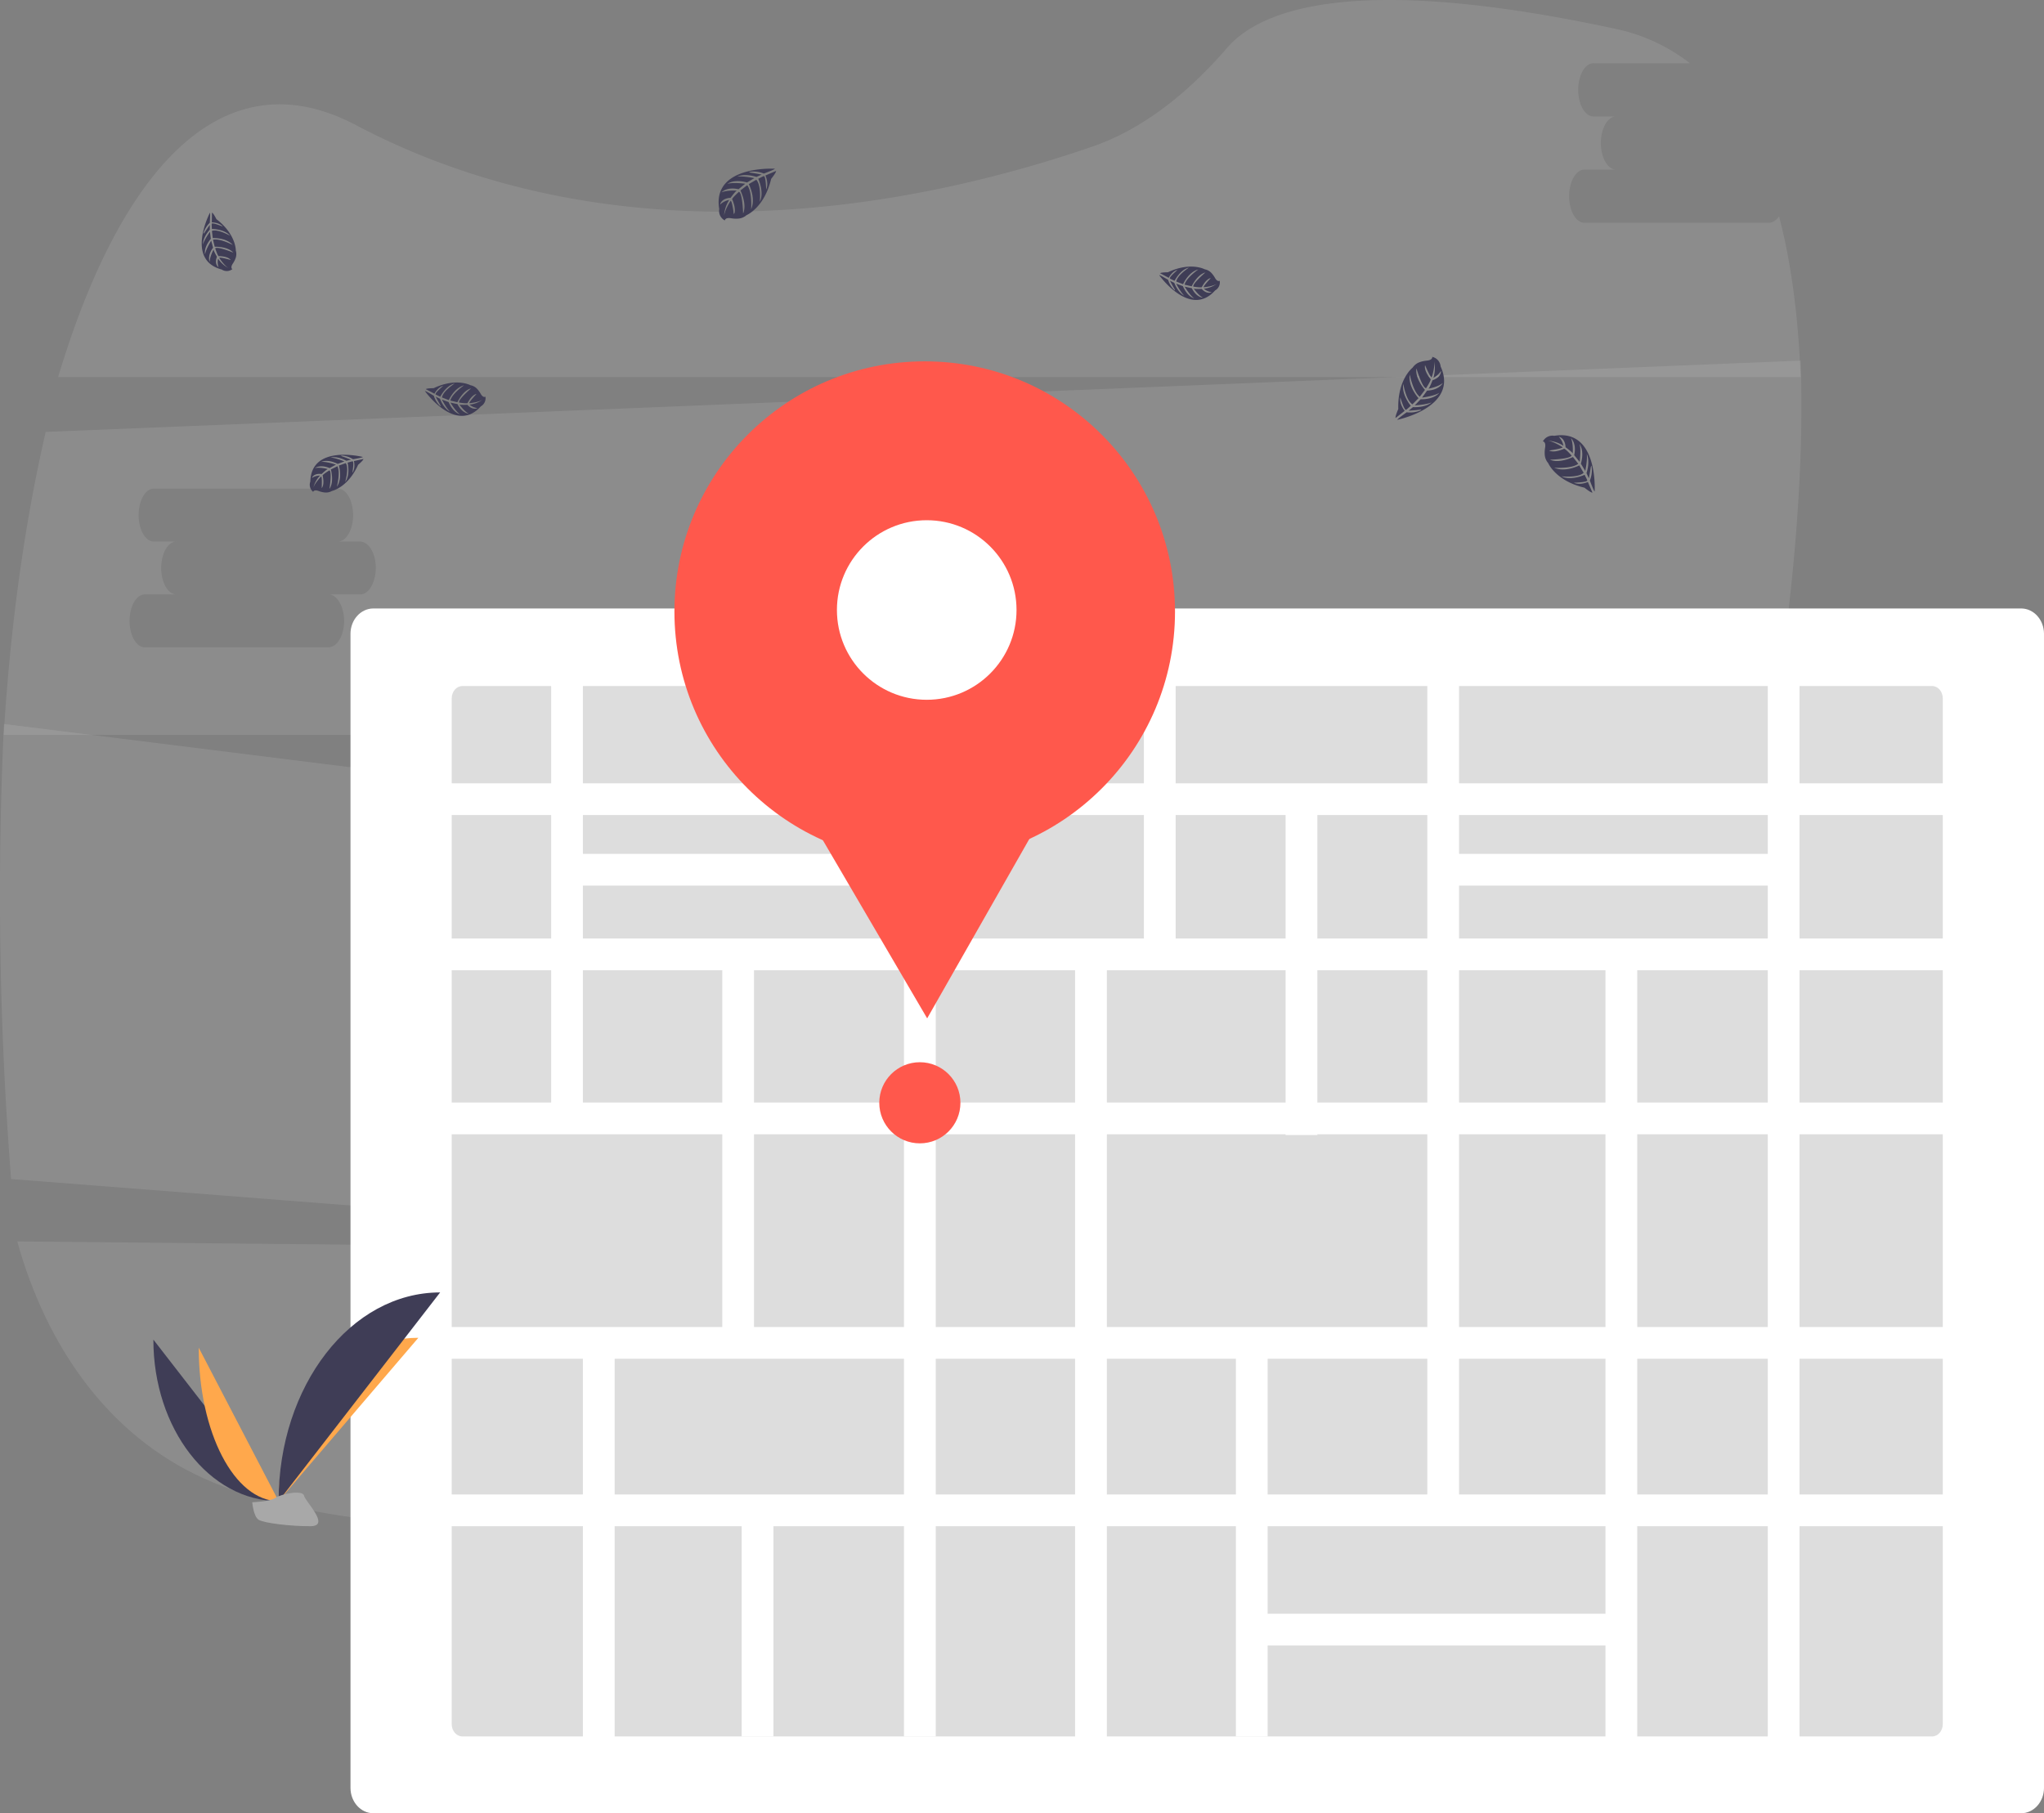 <svg xmlns="http://www.w3.org/2000/svg" width="1105.615" height="981.038" viewBox="0 0 1105.615 981.038">
  <rect x="0" y="0" width="1105.615" height="981.038" fill="#808080" stroke="none"/>
  <g id="Group_862" data-name="Group 862" transform="translate(1464.838 -2509.877)">
    <g id="Group_10" data-name="Group 10" transform="translate(-1464.838 2509.877)">
      <g id="Group_6" data-name="Group 6" transform="translate(0 0)">
        <path id="Path_21" data-name="Path 21" d="M56.67,492.56C72.307,548.739,105.416,597.3,157.748,620.834c108.75,48.92,354.019,23.69,537.059-5.275,94.635-14.976,177.9-56.292,238.354-114.49Z" transform="translate(-47.328 179.105)" fill="#fff" opacity="0.1"/>
        <path id="Path_22" data-name="Path 22" d="M1010.345,194.663H910.919c-3.017.175-5.848-2.528-7.387-7.051a23.893,23.893,0,0,1,0-14.669c1.538-4.523,4.37-7.226,7.387-7.051H928.1c-3.017.175-5.849-2.528-7.387-7.051a23.893,23.893,0,0,1,0-14.669c1.538-4.523,4.37-7.226,7.387-7.051H915.827c-3.017.175-5.849-2.528-7.387-7.051a23.893,23.893,0,0,1,0-14.669c1.538-4.523,4.37-7.226,7.387-7.051h51.9a98.547,98.547,0,0,0-40.532-18.675c-141.451-30.427-191.979-10.3-209.8,10.343-22.028,25.533-46.523,44.315-72.736,53.369-87.31,30.149-250.591,66.428-398.584-11.616-73.554-38.684-128.221,26.822-160.99,136.37h942.532c-1.234-31.84-4.917-61.242-11.675-86.974C1014.364,193.433,1012.386,194.67,1010.345,194.663Z" transform="translate(-53.634 -74.129)" fill="#fff" opacity="0.1"/>
        <path id="Path_23" data-name="Path 23" d="M651.392,417.288l-1.3-.177-13.531-1.7L506.835,399.254l-14.006-1.759L286.271,371.7l-57.892-7.2-9.163-1.134-8.136-1.015L46.8,341.85a1978.647,1978.647,0,0,0,3.86,246.179l138.21,10.765,10.947.879,1.939.136,65.561,5.118,3.526.254,7.554.587,66.109,5.159,9.072.723,31.613,2.4h.591l4.645.372,15.822,1.231h0l13.883,1.074,26.443,2.051h.564l2.353.177,2.5.2h.55l42.142,3.283,11.811.938H507l5.681.449h1.481l5.007.39,15.249,1.219h0l5.738.43,7.351.567h.275l10.1.8,29.211,2.285,8.039.609h.882l38.944,3.029,22.609,1.759,28.206,2.579,4.513.351,7.289.567,26.5,2.073,199.867,15.64c24.207-59.249,44.622-125.6,60.669-197.184ZM275.6,554.057c-2.1.01-4.13-1.655-5.721-4.69h0a22.261,22.261,0,0,1-1.816-4.875,36.5,36.5,0,0,1,.361-18.758,22.8,22.8,0,0,1,.96-2.521c1.643-3.672,3.882-5.728,6.215-5.706h17.188c-3.042.3-5.913-3.125-7.474-8.919a38.374,38.374,0,0,1,0-18.816c1.562-5.795,4.432-9.221,7.474-8.92H280.464a3.608,3.608,0,0,1-.8,0c-4.552-.49-8.062-9.067-7.841-19.157s4.091-17.871,8.642-17.38h99.445c3.1-.553,6.082,2.8,7.71,8.684a38.234,38.234,0,0,1,0,19.169c-1.628,5.881-4.607,9.237-7.71,8.684h12.34c3.047-.318,5.925,3.1,7.492,8.906a38.369,38.369,0,0,1,0,18.844c-1.566,5.8-4.445,9.223-7.492,8.905H375.06c3.041-.309,5.913,3.111,7.475,8.9a38.331,38.331,0,0,1,0,18.81c-1.562,5.792-4.434,9.212-7.475,8.9Z" transform="translate(-44.661 49.868)" fill="#fff" opacity="0.1"/>
        <path id="Path_24" data-name="Path 24" d="M1019.194,207.74,336.145,235.507l-75.074,3.053-191.1,7.733c-11.531,49.664-19.2,105.773-22.729,163.924h955.323c6.226-34.089,10.837-69.007,13.786-104.4C1019.194,271.57,1020.343,238.525,1019.194,207.74ZM239.932,334.224H222.818c4.631-.144,8.459,6.247,8.564,14.3v.87c-.192,4.517-1.6,8.609-3.8,11.036a6.432,6.432,0,0,1-4.744,2.412H123.815c-3,.174-5.824-2.515-7.356-7.013a23.738,23.738,0,0,1,0-14.591c1.532-4.5,4.352-7.187,7.356-7.014h17.113c-3,.174-5.825-2.515-7.357-7.013a23.737,23.737,0,0,1,0-14.591c1.532-4.5,4.352-7.187,7.357-7.013H128.712c-3,.174-5.825-2.515-7.357-7.013a23.737,23.737,0,0,1,0-14.591c1.532-4.5,4.352-7.187,7.357-7.013h99.022c3-.174,5.825,2.515,7.357,7.013a23.737,23.737,0,0,1,0,14.591c-1.532,4.5-4.352,7.188-7.357,7.013h12.224a6.058,6.058,0,0,1,4.063,1.745c2.732,2.4,4.469,7.24,4.5,12.562-.106,8.056-3.932,14.452-8.565,14.317Z" transform="translate(-45.234 -12.618)" fill="#fff" opacity="0.1"/>
      </g>
      <path id="Path_132" data-name="Path 132" d="M458.77,214.372s16.631,23.515,30.236,8.245a4.97,4.97,0,0,0,2.473-5.236s-1.2.9-2.614-1.649a13.584,13.584,0,0,0-1.838-2.531,6.513,6.513,0,0,0-3.619-2h0s-7.66-4.213-19.937,1.592c0,0-3.7,0-4.222.527L463.9,215.8s1.7-3.488,4.782-4.287c0,0-4.807,4.057-4.125,4.691.14.124,2.523,1.2,2.523,1.2s2.976-6.036,7.784-7.132c0,0-6.373,4.065-6.875,7.552l3.686,1.418s2.831-6.538,8.245-7.99c0,0-6.514,4.477-7.421,8.246l3.818.907s2.886-6.324,7.42-7.5c0,0-7,5.937-6.514,7.652,0,0,3.554.619,4.576.324,0,0,2.177-4.486,4.865-4.947,0,0-4.263,4.46-3.859,5,0,0,4.84-.429,7.182-1.946a14.711,14.711,0,0,1-7.083,2.7,8.121,8.121,0,0,0,4.254,1.888s-2.473,1.456-5.426-1.8c0,0-3.793.181-4.312-.162,0,0,2.473,3.619,5,4.947,0,0-3.559-.124-6.027-5.154l-3.859-.824s2.977,4.947,5.17,6.316c0,0-3.611-.684-6.126-6.6l-3.64-1.352s2.243,4.469,4.354,6.506c0,0-3.208-1.36-5.376-6.934l-2.35-1.146s1.69,3.235,2.265,4.125.371,1.113.371,1.113a12.431,12.431,0,0,1-3.619-5.714S458.956,214.073,458.77,214.372Z" transform="translate(-228.916 -2.774)" fill="#3f3d56"/>
      <path id="Path_132-2" data-name="Path 132" d="M458.77,214.372s16.631,23.515,30.236,8.245a4.97,4.97,0,0,0,2.473-5.236s-1.2.9-2.614-1.649a13.584,13.584,0,0,0-1.838-2.531,6.513,6.513,0,0,0-3.619-2h0s-7.66-4.213-19.937,1.592c0,0-3.7,0-4.222.527L463.9,215.8s1.7-3.488,4.782-4.287c0,0-4.807,4.057-4.125,4.691.14.124,2.523,1.2,2.523,1.2s2.976-6.036,7.784-7.132c0,0-6.373,4.065-6.875,7.552l3.686,1.418s2.831-6.538,8.245-7.99c0,0-6.514,4.477-7.421,8.246l3.818.907s2.886-6.324,7.42-7.5c0,0-7,5.937-6.514,7.652,0,0,3.554.619,4.576.324,0,0,2.177-4.486,4.865-4.947,0,0-4.263,4.46-3.859,5,0,0,4.84-.429,7.182-1.946a14.711,14.711,0,0,1-7.083,2.7,8.121,8.121,0,0,0,4.254,1.888s-2.473,1.456-5.426-1.8c0,0-3.793.181-4.312-.162,0,0,2.473,3.619,5,4.947,0,0-3.559-.124-6.027-5.154l-3.859-.824s2.977,4.947,5.17,6.316c0,0-3.611-.684-6.126-6.6l-3.64-1.352s2.243,4.469,4.354,6.506c0,0-3.208-1.36-5.376-6.934l-2.35-1.146s1.69,3.235,2.265,4.125.371,1.113.371,1.113a12.431,12.431,0,0,1-3.619-5.714S458.956,214.073,458.77,214.372Z" transform="translate(168.265 -65.487)" fill="#3f3d56"/>
      <path id="Path_133" data-name="Path 133" d="M420.887,244.337s-27.952-7.083-28.413,13.308a4.9,4.9,0,0,0,1.537,5.565s.33-1.451,3.084-.413a13.186,13.186,0,0,0,3.034.742,6.55,6.55,0,0,0,4.049-.825h0s8.567-1.756,14.141-14.141c0,0,2.831-2.391,2.878-3.141l-5.154,1.121s.965,3.752-.824,6.365c0,0,1.022-6.2.081-6.233-.189,0-2.7.717-2.7.717s1.649,6.53-1.294,10.479c0,0,2.218-7.231.338-10.216l-3.735,1.319s2.086,6.811-1.1,11.436c0,0,2.053-7.635.3-11.09l-3.538,1.773s1.9,6.687-.775,10.514c0,0,1.484-9.07,0-10.043,0,0-3.108,1.83-3.694,2.721,0,0,1.254,4.824-.5,6.909,0,0,.354-6.159-.3-6.309,0,0-3.414,3.471-4.213,6.147a14.7,14.7,0,0,1,3.644-6.646,8.08,8.08,0,0,0-4.46,1.319s.948-2.729,5.294-2.152c0,0,2.77-2.6,3.389-2.669,0,0-4.206-1.179-7.017-.527,0,0,2.787-2.21,7.932,0l3.463-1.88s-5.475-1.847-8.031-1.451c0,0,3.2-1.822,8.946,1.051l3.645-1.327s-4.6-1.954-7.528-2.127c0,0,3.3-1.051,8.583,1.779l2.54-.6s-3.381-1.36-4.4-1.649-1.006-.6-1.006-.6a12.369,12.369,0,0,1,6.465,2S420.887,244.675,420.887,244.337Z" transform="translate(-224.606 2.899)" fill="#3f3d56"/>
      <path id="Path_134" data-name="Path 134" d="M349.418,129.634s-13.375,25.511,6.389,30.681a4.913,4.913,0,0,0,5.771-.206s-1.344-.66.313-3.092a13.494,13.494,0,0,0,1.419-2.787,6.5,6.5,0,0,0,.124-4.125h0s.272-8.74-10.488-17.027c0,0-1.649-3.3-2.391-3.521l-.1,5.277s3.876-.081,5.995,2.3c0,0-5.772-2.473-6.044-1.517-.049.181.074,2.8.074,2.8s6.728-.1,9.895,3.678c0,0-6.514-3.826-9.854-2.688l.42,3.933s7.108-.454,10.868,3.72c0,0-6.951-3.768-10.719-2.861l.932,3.809s6.943-.3,10.051,3.182c0,0-8.468-3.538-9.779-2.317,0,0,1.072,3.446,1.8,4.222,0,0,4.989-.107,6.6,2.086,0,0-5.912-1.765-6.217-1.162,0,0,2.588,4.125,5,5.508a14.687,14.687,0,0,1-5.624-5.079,8.173,8.173,0,0,0,.256,4.651s-2.473-1.559-.874-5.657c0,0-1.889-3.3-1.814-3.908,0,0-2.119,3.817-2.127,6.7,0,0-1.517-3.224,1.847-7.709l-1.022-3.809s-3.067,4.906-3.3,7.479c0,0-1.031-3.529,3.092-8.46l-.446-3.851s-2.968,4.024-3.809,6.835c0,0-.256-3.478,3.72-7.949v-2.606s-2.111,2.976-2.638,3.892-.824.824-.824.824a12.366,12.366,0,0,1,3.438-5.83S349.74,129.683,349.418,129.634Z" transform="translate(-235.882 -14.509)" fill="#3f3d56"/>
      <path id="Path_172" data-name="Path 172" d="M30.417.044S-3.694-2.009.33,21.886a5.791,5.791,0,0,0,3.026,6.146s.065-1.773,3.5-1.171a15.773,15.773,0,0,0,3.711.181,7.685,7.685,0,0,0,4.529-1.872h0S24.682,21.214,28.408,5.54c0,0,2.763-3.414,2.655-4.3L25.292,3.717s1.962,4.125.42,7.6c0,0-.189-7.42-1.293-7.272-.223,0-2.993,1.435-2.993,1.435s3.38,7.239.825,12.491c0,0,.964-8.913-1.889-11.963L16.306,8.377s3.958,7.47,1.278,13.563c0,0,.685-9.35-2.126-12.986l-3.669,2.861s3.71,7.36,1.45,12.417c0,0-.3-10.884-2.251-11.708,0,0-3.208,2.836-3.7,4,0,0,2.547,5.343.971,8.163,0,0-.971-7.248-1.765-7.279,0,0-3.2,4.807-3.538,8.1a17.477,17.477,0,0,1,2.763-8.559,9.638,9.638,0,0,0-4.948,2.54s.5-3.4,5.7-3.694c0,0,2.639-3.645,3.348-3.867,0,0-5.162-.437-8.295.956,0,0,2.75-3.208,9.243-1.748l3.627-2.96s-6.8-.932-9.688.1c0,0,3.3-2.836,10.661-.775l3.949-2.358s-5.771-1.245-9.25-.824c0,0,3.644-1.962,10.405.162l2.82-1.262s-4.246-.824-5.492-.965-1.312-.478-1.312-.478a14.7,14.7,0,0,1,7.982.89S30.513.423,30.417.044Z" transform="matrix(-0.966, 0.259, -0.259, -0.966, 785.217, 219.296)" fill="#3f3d56"/>
      <path id="Path_172-2" data-name="Path 172" d="M1058.028,746.17s-34.111-2.053-30.086,21.842a5.791,5.791,0,0,0,3.026,6.146s.065-1.773,3.5-1.171a15.773,15.773,0,0,0,3.711.181,7.685,7.685,0,0,0,4.529-1.872h0s9.589-3.958,13.315-19.632c0,0,2.763-3.414,2.655-4.3l-5.771,2.473s1.962,4.125.42,7.6c0,0-.189-7.42-1.293-7.272-.223,0-2.993,1.435-2.993,1.435s3.38,7.239.825,12.491c0,0,.964-8.913-1.889-11.963l-4.057,2.366s3.958,7.47,1.278,13.563c0,0,.685-9.35-2.126-12.986l-3.669,2.861s3.71,7.36,1.45,12.417c0,0-.3-10.884-2.251-11.708,0,0-3.208,2.836-3.7,4,0,0,2.547,5.343.971,8.163,0,0-.971-7.248-1.765-7.279,0,0-3.2,4.807-3.538,8.1a17.477,17.477,0,0,1,2.763-8.559,9.638,9.638,0,0,0-4.948,2.54s.5-3.4,5.7-3.694c0,0,2.639-3.645,3.348-3.867,0,0-5.162-.437-8.295.956,0,0,2.75-3.208,9.243-1.748L1042,754.3s-6.8-.932-9.688.1c0,0,3.3-2.836,10.661-.775l3.949-2.358s-5.771-1.245-9.25-.824c0,0,3.644-1.962,10.405.162l2.82-1.262s-4.246-.824-5.492-.965-1.312-.478-1.312-.478a14.7,14.7,0,0,1,7.982.89S1058.125,746.55,1058.028,746.17Z" transform="translate(-638.9 -654.886)" fill="#3f3d56"/>
      <path id="Path_173" data-name="Path 173" d="M30.417.044S-3.693-2.017.33,21.887a5.8,5.8,0,0,0,3.026,6.147s.066-1.773,3.5-1.171a16.254,16.254,0,0,0,3.711.181,7.74,7.74,0,0,0,4.529-1.872h0S24.681,21.209,28.408,5.54c0,0,2.762-3.422,2.655-4.3L25.292,3.717s1.962,4.125.421,7.6c0,0-.189-7.421-1.294-7.279-.222,0-2.992,1.443-2.992,1.443s3.381,7.231.824,12.491c0,0,.964-8.913-1.889-11.97l-4.044,2.35s3.958,7.47,1.278,13.572c0,0,.684-9.351-2.127-13L11.8,11.794s3.71,7.36,1.451,12.425c0,0-.3-10.892-2.251-11.708,0,0-3.208,2.831-3.7,4,0,0,2.548,5.343.971,8.163,0,0-.971-7.256-1.765-7.289,0,0-3.2,4.807-3.537,8.1a17.473,17.473,0,0,1,2.762-8.559,9.671,9.671,0,0,0-4.9,2.54s.495-3.4,5.688-3.693c0,0,2.639-3.645,3.348-3.867,0,0-5.162-.429-8.294.956,0,0,2.753-3.2,9.242-1.748l3.628-2.96s-6.8-.924-9.688.1c0,0,3.3-2.831,10.662-.767l3.949-2.358S13.593,3.869,10.114,4.3c0,0,3.645-1.962,10.406.162l2.82-1.27s-4.246-.825-5.492-.964-1.311-.47-1.311-.47a14.741,14.741,0,0,1,7.981.882S30.516.417,30.417.044Z" transform="translate(862.606 235.459) rotate(90)" fill="#3f3d56"/>
    </g>
    <path id="Path_3" data-name="Path 3" d="M1130.023,1148.865h-891.3c-6.824-.009-12.355-6.141-12.364-13.707V510.736c.007-7.567,5.539-13.7,12.364-13.708h891.3c6.825.008,12.356,6.14,12.364,13.708v624.42c-.007,7.569-5.538,13.7-12.364,13.71Z" transform="translate(-1501.611 2342.05)" fill="#fff"/>
    <path id="Path_4" data-name="Path 4" d="M282.557,535.666c-3.2.005-5.787,2.988-5.791,6.669v554.978c0,3.682,2.594,6.665,5.791,6.669h794.954c3.2,0,5.786-2.987,5.791-6.669V542.335c0-3.68-2.594-6.664-5.791-6.669Z" transform="translate(-1497.272 2345.375)" fill="#ddd"/>
    <rect id="Rectangle_5" data-name="Rectangle 5" width="813.889" height="17.176" transform="translate(-1226.769 2933.677)" fill="#fff"/>
    <rect id="Rectangle_6" data-name="Rectangle 6" width="813.889" height="17.176" transform="translate(-1226.769 3017.651)" fill="#fff"/>
    <rect id="Rectangle_7" data-name="Rectangle 7" width="192.754" height="17.176" transform="translate(-1158.126 2971.848)" fill="#fff"/>
    <rect id="Rectangle_7-2" data-name="Rectangle 7" width="192.754" height="17.176" transform="translate(-684.209 2971.848)" fill="#fff"/>
    <rect id="Rectangle_7-3" data-name="Rectangle 7" width="192.754" height="17.176" transform="translate(-780.586 3382.965)" fill="#fff"/>
    <rect id="Rectangle_8" data-name="Rectangle 8" width="813.889" height="17.176" transform="translate(-1226.769 3106.393)" fill="#fff"/>
    <rect id="Rectangle_8-2" data-name="Rectangle 8" width="813.889" height="17.176" transform="translate(-1226.769 3227.847)" fill="#fff"/>
    <rect id="Rectangle_8-3" data-name="Rectangle 8" width="813.889" height="17.176" transform="translate(-1226.769 3318.432)" fill="#fff"/>
    <rect id="Rectangle_9" data-name="Rectangle 9" width="17.176" height="236.934" transform="translate(-1166.715 2879.955)" fill="#fff"/>
    <rect id="Rectangle_10" data-name="Rectangle 10" width="17.176" height="147.236" transform="translate(-846.095 2879.955)" fill="#fff"/>
    <rect id="Rectangle_11" data-name="Rectangle 11" width="17.176" height="569.404" transform="translate(-975.87 2879.955)" fill="#fff"/>
    <rect id="Rectangle_11-2" data-name="Rectangle 11" width="17.176" height="572.4" transform="translate(-508.632 2879.955)" fill="#fff"/>
    <rect id="Rectangle_11-3" data-name="Rectangle 11" width="17.176" height="440.006" transform="translate(-692.798 2879.955)" fill="#fff"/>
    <rect id="Rectangle_12" data-name="Rectangle 12" width="17.176" height="215.921" transform="translate(-1074.156 3020.512)" fill="#fff"/>
    <rect id="Rectangle_12-2" data-name="Rectangle 12" width="17.176" height="224.51" transform="translate(-1149.539 3236.434)" fill="#fff"/>
    <rect id="Rectangle_12-3" data-name="Rectangle 12" width="17.176" height="431.843" transform="translate(-596.42 3020.512)" fill="#fff"/>
    <rect id="Rectangle_12-4" data-name="Rectangle 12" width="17.176" height="431.843" transform="translate(-883.311 3020.512)" fill="#fff"/>
    <g id="Group_833" data-name="Group 833" transform="translate(-1100.036 2705.38)">
      <circle id="Ellipse_3" data-name="Ellipse 3" cx="21.947" cy="21.947" r="21.947" transform="translate(110.806 379.199)" fill="#ff584c"/>
      <circle id="Ellipse_4" data-name="Ellipse 4" cx="135.385" cy="135.385" r="135.385" transform="translate(0 0)" fill="#ff584c"/>
      <path id="Path_6" data-name="Path 6" d="M375.914,514.369,333.143,441.3l-42.772-73.065,84.662-.509,84.662-.509L417.8,440.795Z" transform="translate(-239.206 -158.903)" fill="#ff584c"/>
      <circle id="Ellipse_5" data-name="Ellipse 5" cx="48.574" cy="48.574" r="48.574" transform="translate(87.898 85.958)" fill="#fff"/>
    </g>
    <rect id="Rectangle_10-2" data-name="Rectangle 10" width="17.176" height="181.712" transform="translate(-769.446 2942.264)" fill="#fff"/>
    <rect id="Rectangle_10-3" data-name="Rectangle 10" width="17.176" height="215.92" transform="translate(-796.334 3233.438)" fill="#fff"/>
    <rect id="Rectangle_10-4" data-name="Rectangle 10" width="17.176" height="122.339" transform="translate(-1063.658 3327.019)" fill="#fff"/>
    <g id="Group_7" data-name="Group 7" transform="translate(-1381.879 3209.132)">
      <path id="Path_466" data-name="Path 466" d="M794.887,575.384c0,48.293,30.3,87.373,67.738,87.373Z" transform="translate(-794.887 -549.86)" fill="#3f3d56"/>
      <path id="Path_467" data-name="Path 467" d="M884.678,662.438c0-48.836,33.808-88.354,75.592-88.354Z" transform="translate(-816.939 -549.541)" fill="#ffa84c"/>
      <path id="Path_468" data-name="Path 468" d="M827.42,581.188c0,45.874,19.319,82.994,43.2,82.994Z" transform="translate(-802.877 -551.285)" fill="#ffa84c"/>
      <path id="Path_469" data-name="Path 469" d="M884.678,654.448c0-62.4,39.079-112.9,87.373-112.9Z" transform="translate(-816.939 -541.551)" fill="#3f3d56"/>
      <path id="Path_470" data-name="Path 470" d="M865.788,690.328s9.606-.3,12.5-2.358,14.777-4.523,15.5-1.213,14.437,16.444,3.591,16.532-25.2-1.69-28.09-3.45S865.788,690.328,865.788,690.328Z" transform="translate(-812.3 -576.815)" fill="#a8a8a8"/>
    </g>
  </g>
</svg>
